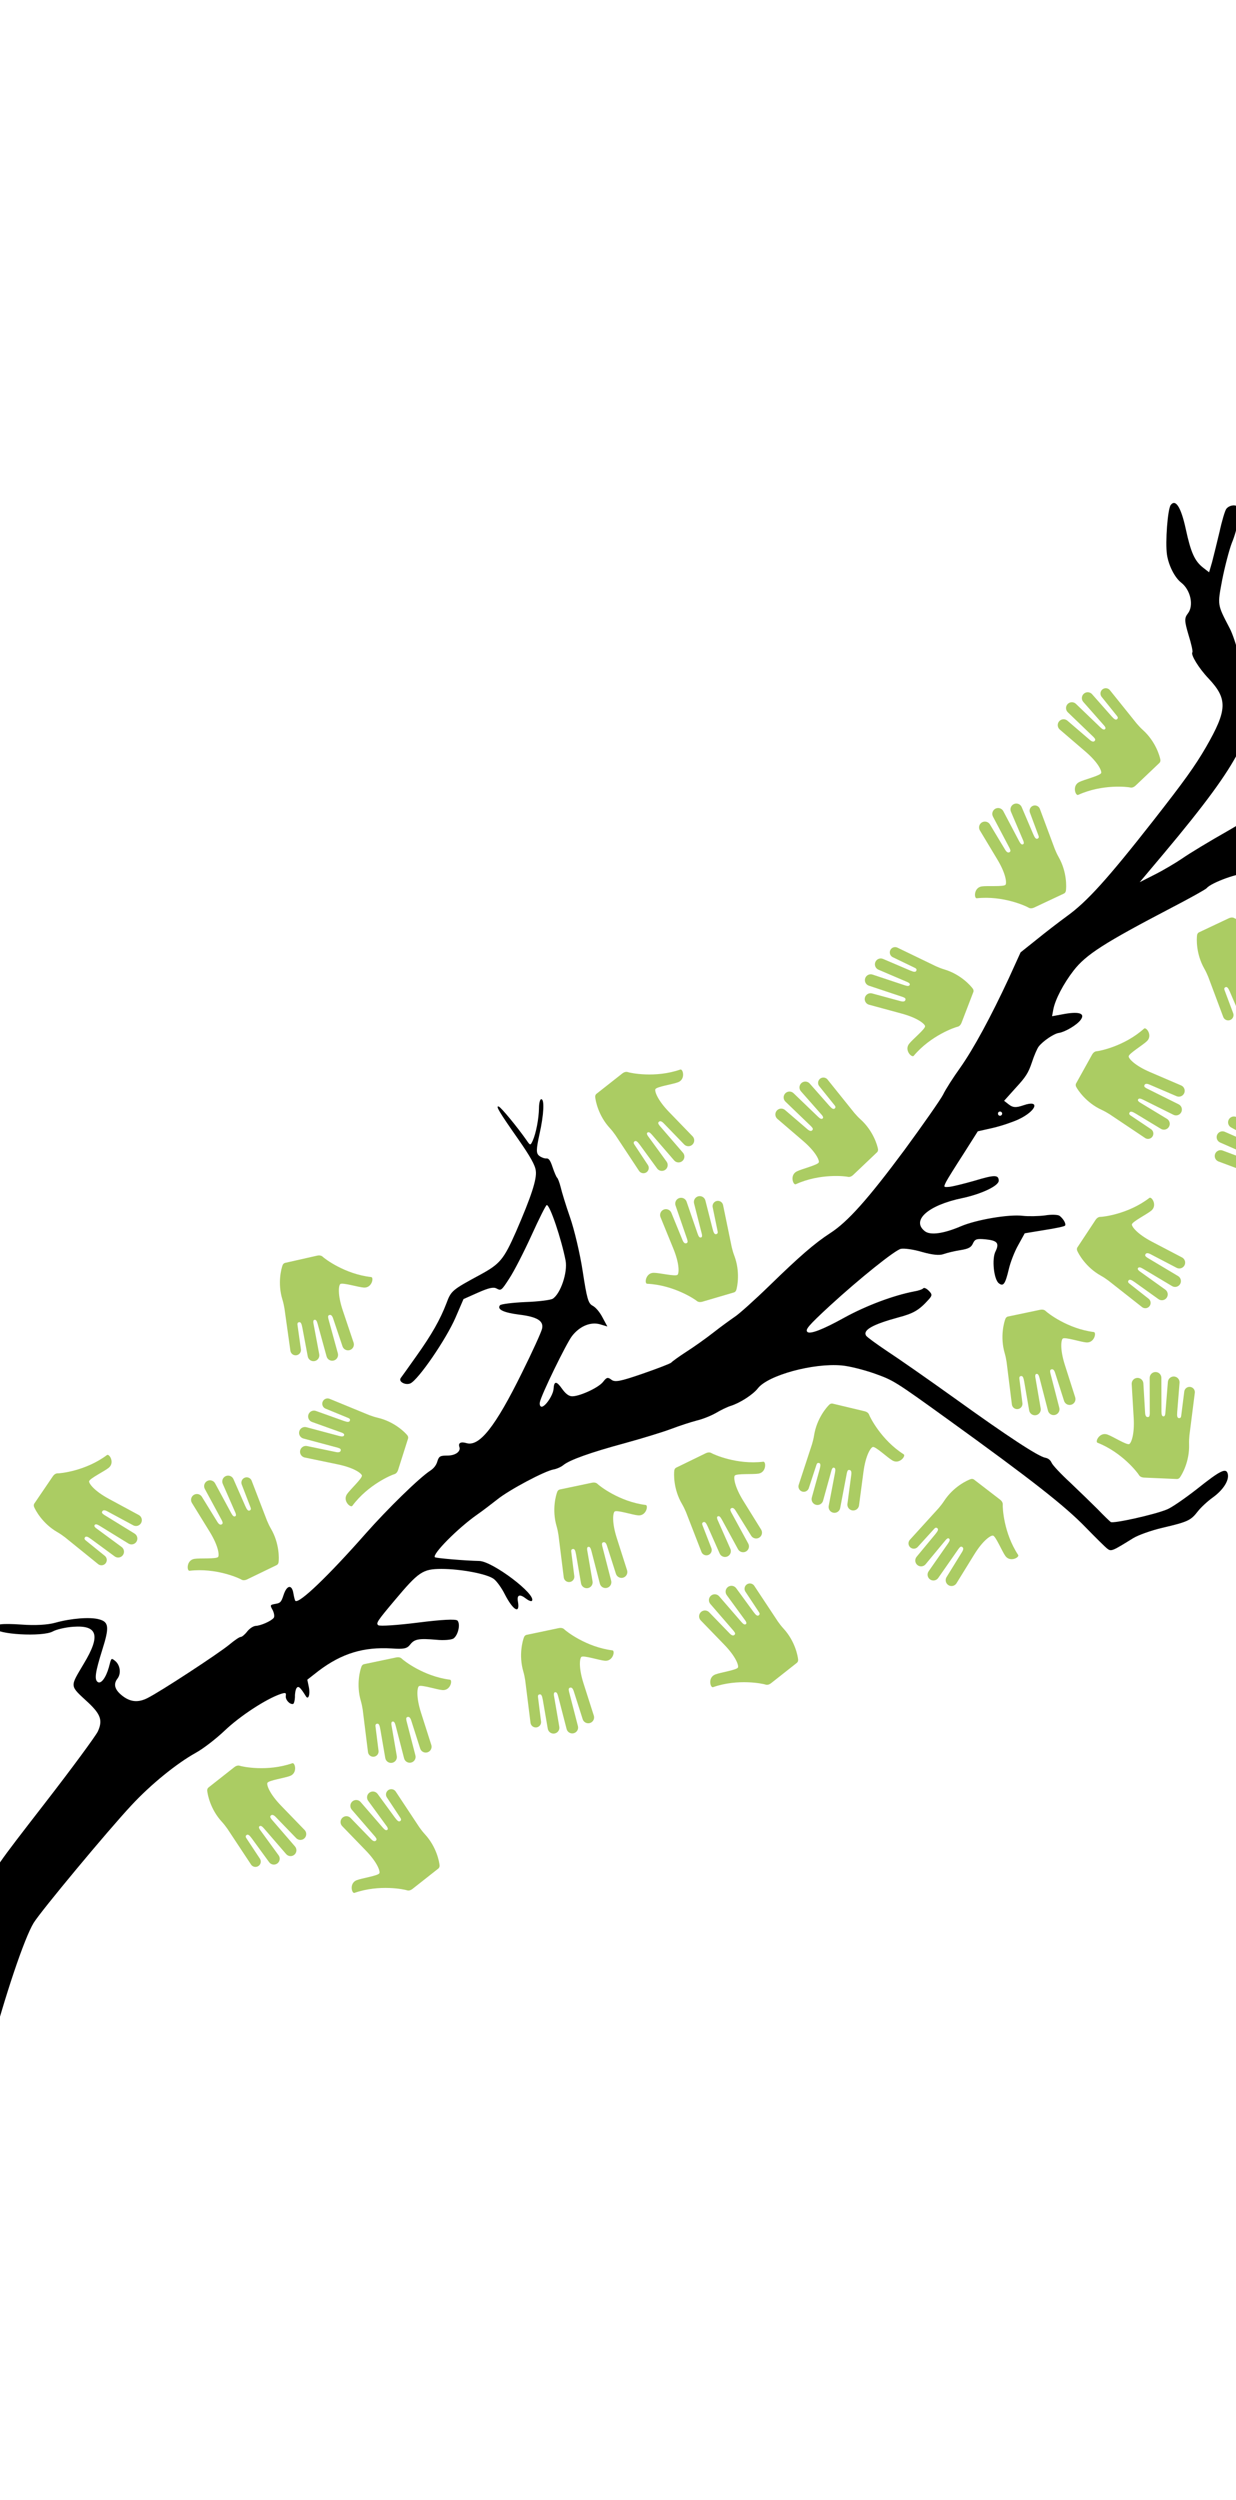<svg width="428" height="865" viewBox="0 0 428 865" fill="none" xmlns="http://www.w3.org/2000/svg">
<g clip-path="url(#clip0_19_3)">
<path d="M507.563 229.701C506.592 230.239 505.424 231.27 504.888 231.961C504.352 232.652 502.859 233.983 501.62 234.867C498.728 237.051 497.256 236.094 495.389 230.773C492.052 221.638 487.945 215.041 484.588 213.544C481.78 212.289 481.488 214.092 483.536 220.014C484.595 223.048 486.144 229.137 486.962 233.553L488.54 241.508L483.773 246.941C480.27 250.864 478.125 252.798 476.011 253.74C474.439 254.458 472.581 255.784 471.911 256.648C470.08 259.009 438.344 279.955 425.22 287.485C418.821 291.099 411.682 295.43 409.44 297.012C407.097 298.607 402.844 301.118 399.963 302.573L394.643 305.272L402.861 295.506C417.307 278.305 424.79 268.061 428.958 259.95C435.178 247.529 440.43 241.826 450.815 236.046L456.537 232.829L455.72 229.245C455.315 227.271 454.801 225.673 454.641 225.642C454.481 225.61 452.239 226.361 449.716 227.355C445.755 228.895 444.414 229.792 440.617 233.856C434.982 239.815 433.532 240.258 431.858 236.47C431.21 235.046 430.009 230.886 429.077 227.212C428.247 223.526 426.758 219.143 425.809 217.393C421.483 209.058 421.548 209.57 423.222 200.632C424.142 195.997 425.649 190.248 426.547 187.901C428.623 182.964 429.681 176.13 428.644 175.326C427.55 174.477 425.576 174.883 424.638 176.092C424.191 176.668 423.129 180.179 422.31 183.97C421.389 187.775 420.264 192.436 419.736 194.424L418.687 198.037L416.671 196.474C413.677 194.152 412.368 191.201 410.618 183.111C408.99 175.578 407.1 172.545 405.403 174.733C404.332 176.115 403.46 187.705 404.105 191.986C404.686 195.756 406.82 199.901 409.009 201.598C412.291 204.144 413.443 209.556 411.344 212.263C410.094 213.875 410.108 214.808 411.56 219.715C412.516 222.762 413.115 225.439 412.891 225.727C412.266 226.534 415.092 231.215 418.503 234.783C425.167 241.887 425.019 245.645 417.611 258.529C413.773 265.143 410.06 270.287 399.329 284.007C383.584 304.073 376.43 311.99 369.528 316.966C366.77 318.977 361.988 322.647 358.974 325.105L353.407 329.549L349.342 338.478C343.092 351.89 337.157 362.873 332.443 369.546C330.102 372.803 327.455 376.929 326.551 378.81C325.633 380.588 319.56 389.251 313.181 397.953C300.576 414.921 293.525 422.825 287.471 426.707C282.094 430.192 276.713 434.872 266.539 444.781C261.312 449.857 255.854 454.754 254.411 455.664C253.025 456.619 249.692 459.014 247.094 461.056C244.495 463.099 240.204 466.135 237.657 467.756C235.064 469.434 232.733 471.131 232.465 471.477C232.198 471.822 227.739 473.529 222.564 475.326C214.751 478.028 212.923 478.363 211.714 477.425C210.447 476.443 210.051 476.597 208.845 478.152C207.148 480.34 200.013 483.476 197.789 483.134C196.727 482.956 195.735 482.095 194.666 480.62C192.7 477.804 191.869 477.805 191.694 480.529C191.601 482.67 188.807 486.867 187.497 486.773C187.017 486.678 186.78 486.032 186.939 485.233C187.357 482.791 196.1 464.856 198.065 462.322C200.7 458.925 204.399 457.366 207.621 458.205L210.32 459.007L208.621 455.845C207.66 453.993 206.258 452.352 205.202 451.811C203.699 451.014 203.243 449.461 201.766 439.831C200.843 433.767 198.849 425.397 197.386 421.219C195.923 417.041 194.497 412.339 194.143 410.773C193.732 409.163 193.187 407.726 192.899 407.503C192.668 407.324 191.937 405.65 191.353 403.906C190.589 401.562 190.019 400.751 189.201 400.854C188.588 400.932 187.443 400.505 186.752 399.969C185.6 399.076 185.649 397.823 186.83 392.376C188.323 385.695 188.615 380.204 187.388 380.359C186.979 380.411 186.636 381.805 186.638 383.466C186.58 387.11 185.609 392.167 184.475 394.7C183.66 396.465 183.602 396.42 182.263 394.46C179.157 390.022 173.51 383.153 172.698 382.892C171.508 382.523 172.828 384.745 179.483 394.24C183.543 400.064 185.344 403.212 185.532 405.11C185.952 408.018 183.96 414.035 178.691 426.18C174.41 435.863 173.147 437.374 166.147 441.168C156.618 446.32 156.19 446.634 154.605 450.938C152.459 456.559 149.488 461.817 144.149 469.297C141.509 473.059 139.034 476.488 138.766 476.834C137.886 478.088 140.342 479.439 142.118 478.695C144.864 477.413 154.432 463.529 157.732 455.944L160.503 449.517L165.568 447.266C169.209 445.663 170.921 445.238 171.989 445.882C173.493 446.679 173.64 446.609 176.375 442.367C177.989 439.93 181.405 433.265 184.049 427.476C186.649 421.746 189.013 417.032 189.32 416.993C190.387 416.806 194.38 428.663 195.848 436.165C196.627 440.273 194.088 447.711 191.393 449.402C190.672 449.857 186.377 450.4 181.929 450.547C177.436 450.751 173.448 451.256 173.136 451.659C172.019 453.099 174.392 454.201 179.672 454.884C186.001 455.641 188.311 457.063 187.714 459.736C187.492 460.855 184.363 467.743 180.718 475.06C171.541 493.673 165.99 500.712 161.508 499.357C159.564 498.772 158.593 499.31 159.081 500.703C159.639 502.242 157.692 503.683 154.937 503.668C152.444 503.672 152.004 503.883 151.45 505.667C151.094 506.959 150.245 508.053 149.096 508.822C145.252 511.282 134.159 522.138 126.616 530.675C113.669 545.35 103.616 554.984 102.291 553.957C102.119 553.823 101.817 552.666 101.604 551.394C101.088 548.136 99.305 548.413 98.153 552.039C97.402 554.315 97.09 554.718 95.409 554.983C93.479 555.331 93.435 555.388 94.441 557.183C94.934 558.211 95.134 559.381 94.777 559.841C93.928 560.935 90.288 562.539 88.581 562.599C87.706 562.657 86.409 563.497 85.561 564.591C84.757 565.627 83.767 566.428 83.403 566.422C82.981 566.371 81.212 567.582 79.38 569.112C75.569 572.243 55.518 585.375 51.022 587.606C47.847 589.202 45.169 588.969 42.405 586.826C39.756 584.771 39.146 582.823 40.664 580.865C42.048 579.079 41.616 576.07 39.773 574.64C38.506 573.658 38.551 573.6 37.68 576.983C36.675 580.538 34.946 582.886 33.795 581.993C32.643 581.1 33.004 578.613 35.37 571.042C37.935 562.978 37.715 561.24 34.275 560.325C31.154 559.473 24.572 559.994 19.154 561.51C16.547 562.255 12.112 562.504 7.497 562.153C0.478 561.69 -1.874 561.988 -1.75 563.374C-1.421 565.566 14.745 566.483 18.289 564.528C19.451 563.862 22.627 563.096 25.356 562.907C33.849 562.3 34.884 565.961 29.043 575.634C24.127 583.995 23.953 583.03 30.66 589.246C34.91 593.279 35.591 595.375 33.883 599.122C33.189 600.613 24.947 611.835 15.479 624.044C-1.535 645.986 -1.701 646.318 -4.07 652.228C-5.363 655.559 -9.301 663.849 -12.896 670.744C-19.123 682.699 -20.08 684.17 -35.09 704.716C-51.917 727.724 -55.859 733.521 -55.468 734.562C-55.23 735.207 -25.432 753.15 -23.533 753.793C-22.446 754.175 -20.87 752.261 -20.528 750.037C-20.325 749.18 -18.949 746.097 -17.4 743.148C-10.783 730.573 -5.617 718.441 -3.583 710.704C1.712 690.556 8.477 670.534 11.666 665.352C14.299 661.124 37.34 633.434 45.483 624.717C52.247 617.421 61.153 610.217 67.802 606.52C70.375 605.104 74.73 601.748 77.838 598.81C83.123 593.778 92.095 587.917 97.122 586.19C98.867 585.606 99.141 585.727 98.964 586.789C98.768 588.112 100.228 589.797 101.455 589.642C101.806 589.546 102.086 588.472 102.135 587.219C102.082 585.979 102.368 584.54 102.725 584.08C103.35 583.273 103.996 583.867 105.886 586.9C106.751 588.401 107.484 586.386 106.943 583.754L106.415 581.224L110.386 578.124C118.354 572.13 125.855 569.831 135.641 570.412C139.834 570.712 140.946 570.468 142.018 569.086C143.536 567.128 145.012 566.889 151.156 567.411C153.63 567.669 156.301 567.435 157.022 566.98C158.644 565.84 159.508 561.991 158.42 560.779C157.876 560.172 152.974 560.428 144.794 561.463C137.739 562.355 131.507 562.78 130.989 562.378C130.125 561.708 130.648 560.914 136.519 553.939C145.005 543.828 146.346 542.931 152.833 542.89C159.64 542.912 168.738 544.618 171.042 546.405C172.021 547.164 173.718 549.494 174.763 551.596C177.66 557.255 180.129 558.708 179.356 554.235C178.898 551.852 179.94 551.46 182.128 553.157C183.049 553.872 183.977 554.222 184.2 553.934C185.852 551.803 170.572 540.231 165.938 540.142C160.94 540.047 151.013 539.173 150.609 538.86C149.458 537.967 158.527 528.769 165.353 524.01C167.121 522.8 170.148 520.443 172.229 518.83C176.379 515.5 188.596 509.02 191.696 508.473C192.763 508.286 194.289 507.625 195.087 506.953C197.303 505.167 204.458 502.6 216.361 499.38C222.334 497.742 229.586 495.526 232.46 494.435C235.335 493.345 239.277 492.067 241.238 491.559C243.257 491.096 246.221 489.89 247.869 488.955C249.561 487.962 251.81 486.846 253.011 486.487C256.307 485.446 260.771 482.545 262.423 480.414C265.951 475.864 281.617 471.598 291.442 472.485C293.961 472.686 299.057 473.963 302.753 475.261C309.391 477.642 309.666 477.763 328.355 491.242C357.16 512.011 368.806 521.135 375.918 528.494C379.259 531.915 382.645 535.278 383.394 535.859C384.776 536.931 385.07 536.79 392.344 532.286C394.125 531.178 398.699 529.56 402.533 528.66C411.312 526.615 412.34 526.121 414.752 523.011C415.824 521.629 418.147 519.466 420.005 518.14C423.574 515.559 425.653 512.283 425.164 510.06C424.618 507.792 422.753 508.651 414.306 515.38C410.144 518.608 405.559 521.785 404.019 522.343C399.676 524.139 385.427 527.291 384.621 526.666C384.218 526.353 382.15 524.381 380.115 522.25C378.034 520.175 373.772 516.04 370.584 513.015C367.41 510.092 364.529 507.028 364.164 506.191C363.728 505.208 362.979 504.627 362.02 504.437C359.635 504.063 348.817 496.965 330.703 483.933C321.394 477.267 310.799 469.881 307.12 467.489C303.486 465.04 300.229 462.699 299.903 462.169C298.724 460.241 302.166 458.299 311.053 455.876C316.382 454.475 318.266 453.354 321.591 449.661C322.867 448.253 322.815 447.844 321.625 446.645C320.792 445.815 319.967 445.452 319.7 445.797C319.432 446.143 318.039 446.631 316.563 446.869C309.413 448.241 300.086 451.706 292.218 456.025C285.084 459.992 280.625 461.698 279.646 460.939C278.667 460.18 279.841 458.785 287.328 451.865C297.522 442.525 309.78 432.664 311.946 432.13C313.058 431.886 316.388 432.348 319.304 433.225C322.859 434.23 325.333 434.489 326.771 433.943C327.914 433.539 330.534 432.896 332.521 432.593C335.371 432.129 336.297 431.648 336.903 430.273C337.597 428.782 338.14 428.558 341.24 428.841C345.344 429.257 346.132 430.144 344.73 433.023C343.391 435.581 344.137 442.707 345.864 444.047C347.419 445.252 348.089 444.388 349.309 439.248C349.842 436.895 351.288 433.128 352.563 430.889L354.845 426.757L361.612 425.642C365.382 425.061 368.571 424.398 368.794 424.11C369.241 423.534 368.292 421.784 366.91 420.712C366.392 420.31 364.091 420.186 361.854 420.573C359.605 420.857 356.134 420.932 354.184 420.712C349.486 420.111 338.041 422.026 332.624 424.373C326.709 426.887 322.166 427.514 320.265 426.04C315.428 422.289 321.46 417.007 333.205 414.587C339.831 413.177 345.911 410.331 345.839 408.522C345.784 406.451 344.385 406.472 337.28 408.617C333.619 409.652 329.741 410.61 328.661 410.694C326.705 410.838 326.705 410.838 327.61 408.957C328.107 407.96 330.83 403.616 333.611 399.317L338.591 391.467L343.844 390.283C346.77 389.601 350.654 388.279 352.666 387.349C358.894 384.432 360.358 380.403 354.436 382.451C351.798 383.356 350.749 383.281 349.367 382.209L347.697 380.914L351.749 376.402C355.176 372.696 356.088 371.282 357.297 367.701C358.08 365.265 359.169 362.79 359.661 362.156C361.179 360.198 365.01 357.636 366.646 357.429C368.736 357.113 372.753 354.787 374.137 353.002C375.879 350.756 373.909 349.966 368.823 350.817L364.305 351.648L364.736 349.308C365.39 345.85 368.277 340.342 371.76 335.85C376.048 330.322 382.293 326.312 405.534 314.179C412.017 310.814 417.548 307.725 417.86 307.322C419.334 305.422 429.817 301.655 431.027 302.592C432.409 303.664 435.443 302.605 439.587 299.64C442.02 297.93 445.289 295.854 446.905 295.078C450.284 293.457 465.874 289.407 473.957 288.021C476.896 287.442 480.308 286.491 481.515 285.767C484.9 283.781 492.997 283.328 495.128 284.98C496.741 286.231 496.722 286.493 495.293 288.336C493.774 290.294 493.787 290.396 496.033 292.138C497.358 293.165 498.831 294.952 499.337 296.083C500.311 298.037 500.759 298.292 506.636 299.991C510.088 301.008 516.355 302.917 520.575 304.253C524.694 305.602 528.325 306.389 528.548 306.101C529.218 305.237 526.353 303.938 518.289 301.373C514.344 300.158 509.375 298.242 507.104 297.126C503.344 295.317 502.985 294.946 502.663 293.221C502.463 292.052 502.991 290.063 504.011 288.272C504.955 286.698 506.58 283.532 507.606 281.377C509.689 276.906 511.994 275.004 513.607 276.255C515.494 277.626 521.555 278.73 521.426 277.707C521.257 276.378 515.304 274.066 511.634 273.803C507.703 273.521 506.487 272.117 506.423 267.918C506.32 262.581 505.392 262.231 502.381 266.351C499.236 270.645 497.314 271.459 492.781 270.526C489.686 269.879 488.926 270.027 487.445 271.46C486.539 272.51 485.211 273.509 484.464 273.759C483.333 274.266 483.32 274.164 484.066 273.082C484.602 272.391 484.793 271.432 484.466 270.902C483.486 269.312 500.195 248.241 506.145 243.541C508.654 241.613 511.348 239.091 512.241 237.939C513.67 236.096 513.663 235.63 512.093 232.66C509.856 228.528 509.639 228.451 507.563 229.701ZM478.631 275.692C476.555 276.941 467.976 280.156 464.845 280.863L461.612 281.584L463.342 280.066C464.319 279.164 466.803 277.863 468.988 277.067C471.07 276.284 473.216 275.182 473.663 274.606C474.11 274.03 474.755 273.793 475.043 274.016C475.388 274.284 476.442 273.995 477.356 273.412C478.754 272.56 479.176 272.61 479.421 273.722C479.556 274.38 479.205 275.307 478.631 275.692ZM346.86 385.798C346.637 386.086 346.183 386.196 345.838 385.928C345.55 385.704 345.485 385.193 345.709 384.905C345.977 384.56 346.443 384.553 346.731 384.776C347.077 385.044 347.128 385.453 346.86 385.798Z" fill="black"/>
<path d="M96.463 540.608C96.411 540.959 96.213 541.373 95.808 541.57C95.516 541.712 85.835 546.398 85.535 546.533C84.68 546.925 84.026 546.855 83.556 546.564C82.839 546.121 74.802 542.449 65.639 543.535C64.66 543.653 64.508 539.889 67.284 539.416C69.186 539.092 74.983 539.526 75.539 538.739C75.969 538.131 75.68 535.019 72.604 530.027L66.418 519.992C66.16 519.535 66.089 518.996 66.22 518.489C66.351 517.981 66.673 517.544 67.12 517.269C67.566 516.994 68.102 516.903 68.614 517.014C69.126 517.126 69.575 517.432 69.867 517.867L75.266 526.624C75.792 527.479 76.306 527.749 76.769 527.473C77.181 527.23 77.223 526.92 76.803 526.073L70.927 515.216C70.801 514.982 70.721 514.726 70.694 514.461C70.666 514.197 70.691 513.93 70.766 513.675C70.842 513.42 70.967 513.183 71.135 512.976C71.302 512.77 71.509 512.599 71.743 512.472C71.976 512.345 72.233 512.265 72.497 512.237C72.762 512.209 73.029 512.233 73.284 512.309C73.54 512.385 73.777 512.51 73.984 512.678C74.19 512.846 74.362 513.053 74.488 513.287L80.076 523.611C80.569 524.518 81.003 524.963 81.514 524.636C81.821 524.44 81.712 523.938 81.548 523.511L77.154 513.497C77.038 513.252 76.973 512.987 76.962 512.716C76.951 512.445 76.994 512.175 77.089 511.922C77.184 511.668 77.329 511.436 77.515 511.239C77.701 511.042 77.924 510.885 78.172 510.776C78.421 510.667 78.688 510.609 78.959 510.606C79.23 510.602 79.498 510.652 79.749 510.754C80 510.856 80.228 511.007 80.42 511.199C80.611 511.39 80.762 511.618 80.864 511.869L84.916 521.098C85.509 522.454 85.919 522.91 86.456 522.675C87.004 522.438 86.897 521.972 86.752 521.597L83.675 513.607C83.528 513.159 83.559 512.671 83.762 512.245C83.965 511.818 84.323 511.486 84.764 511.316C85.204 511.147 85.693 511.152 86.129 511.333C86.566 511.513 86.916 511.853 87.108 512.284L90.456 520.982L90.458 520.983L90.458 520.985L92.465 526.201C92.876 527.179 93.311 528.093 93.823 528.973C96.838 534.143 96.628 539.441 96.463 540.608Z" fill="#ABCC63"/>
<g clip-path="url(#clip1_19_3)">
<path d="M71.753 619.614C71.728 619.26 71.832 618.814 72.185 618.534C72.44 618.333 80.888 611.675 81.151 611.478C81.903 610.912 82.555 610.839 83.078 611.023C83.873 611.301 92.511 613.159 101.227 610.129C102.158 609.803 103.115 613.446 100.506 614.504C98.718 615.23 92.963 616.052 92.589 616.941C92.3 617.627 93.251 620.605 97.329 624.818L105.528 633.289C105.878 633.679 106.063 634.19 106.044 634.714C106.026 635.238 105.805 635.734 105.428 636.099C105.051 636.463 104.548 636.667 104.023 636.669C103.499 636.67 102.995 636.468 102.616 636.105L95.46 628.714C94.763 627.992 94.203 627.839 93.811 628.207C93.46 628.534 93.486 628.846 94.078 629.583L102.15 638.923C102.325 639.123 102.457 639.357 102.541 639.609C102.625 639.861 102.658 640.127 102.639 640.393C102.62 640.658 102.549 640.916 102.43 641.154C102.31 641.392 102.146 641.603 101.944 641.777C101.744 641.952 101.51 642.085 101.258 642.169C101.005 642.253 100.739 642.287 100.474 642.268C100.208 642.249 99.949 642.178 99.711 642.058C99.474 641.939 99.262 641.773 99.088 641.572L91.411 632.691C90.734 631.911 90.215 631.569 89.786 631.998C89.529 632.256 89.743 632.723 89.995 633.105L96.439 641.94C96.605 642.154 96.725 642.399 96.795 642.661C96.864 642.923 96.88 643.196 96.842 643.464C96.803 643.732 96.712 643.99 96.572 644.222C96.433 644.454 96.248 644.656 96.029 644.816C95.811 644.975 95.562 645.09 95.298 645.151C95.035 645.213 94.761 645.222 94.494 645.176C94.227 645.131 93.972 645.032 93.744 644.886C93.516 644.74 93.319 644.55 93.165 644.327L87.224 636.186C86.353 634.988 85.855 634.632 85.382 634.977C84.898 635.326 85.102 635.758 85.324 636.093L90.047 643.234C90.287 643.641 90.361 644.124 90.255 644.584C90.149 645.044 89.87 645.445 89.476 645.706C89.083 645.966 88.604 646.065 88.139 645.983C87.674 645.901 87.259 645.644 86.978 645.264L81.839 637.49L81.837 637.489L81.836 637.487L78.755 632.825C78.144 631.958 77.522 631.159 76.833 630.409C72.776 626.009 71.843 620.789 71.753 619.614Z" fill="#ABCC63"/>
</g>
<g clip-path="url(#clip2_19_3)">
<path d="M206.104 379.577C206.08 379.223 206.183 378.777 206.537 378.498C206.792 378.296 215.239 371.638 215.502 371.441C216.254 370.875 216.907 370.802 217.429 370.986C218.224 371.264 226.862 373.122 235.578 370.092C236.509 369.766 237.466 373.409 234.857 374.468C233.069 375.193 227.314 376.015 226.94 376.904C226.652 377.59 227.603 380.568 231.68 384.782L239.879 393.252C240.229 393.642 240.414 394.153 240.396 394.677C240.377 395.201 240.156 395.697 239.779 396.062C239.402 396.426 238.899 396.631 238.375 396.632C237.85 396.633 237.346 396.431 236.968 396.068L229.812 388.677C229.115 387.955 228.554 387.802 228.162 388.17C227.811 388.497 227.837 388.809 228.429 389.546L236.502 398.886C236.676 399.087 236.809 399.32 236.892 399.572C236.976 399.824 237.01 400.091 236.99 400.356C236.971 400.621 236.9 400.88 236.781 401.117C236.662 401.355 236.497 401.567 236.296 401.74C236.095 401.915 235.862 402.048 235.609 402.132C235.357 402.217 235.09 402.25 234.825 402.231C234.559 402.212 234.3 402.141 234.063 402.021C233.825 401.902 233.613 401.737 233.439 401.535L225.762 392.654C225.086 391.874 224.566 391.532 224.138 391.961C223.88 392.219 224.095 392.686 224.346 393.068L230.79 401.903C230.956 402.117 231.077 402.362 231.146 402.624C231.215 402.886 231.231 403.159 231.193 403.427C231.155 403.695 231.063 403.953 230.924 404.185C230.784 404.418 230.6 404.619 230.381 404.779C230.162 404.939 229.913 405.053 229.65 405.115C229.386 405.176 229.113 405.185 228.846 405.139C228.579 405.094 228.323 404.995 228.095 404.849C227.867 404.703 227.67 404.513 227.517 404.29L221.576 396.149C220.705 394.951 220.206 394.595 219.733 394.94C219.249 395.289 219.454 395.721 219.675 396.056L224.398 403.197C224.638 403.604 224.712 404.087 224.606 404.547C224.5 405.007 224.221 405.408 223.828 405.669C223.434 405.929 222.955 406.029 222.491 405.946C222.026 405.864 221.61 405.607 221.33 405.227L216.191 397.453L216.188 397.452L216.187 397.45L213.106 392.788C212.495 391.921 211.874 391.122 211.184 390.372C207.128 385.972 206.194 380.753 206.104 379.577Z" fill="#ABCC63"/>
</g>
<path d="M11.797 521.43C11.666 521.099 11.631 520.643 11.883 520.27C12.065 520 18.11 511.104 18.302 510.837C18.847 510.07 19.448 509.804 20.001 509.822C20.843 509.847 29.64 509.012 37.035 503.493C37.824 502.902 39.836 506.086 37.668 507.882C36.182 509.114 30.944 511.634 30.855 512.594C30.787 513.335 32.592 515.887 37.751 518.674L48.123 524.276C48.575 524.542 48.906 524.974 49.046 525.479C49.186 525.984 49.126 526.524 48.876 526.985C48.627 527.446 48.209 527.793 47.709 527.952C47.21 528.111 46.668 528.071 46.197 527.839L37.145 522.952C36.263 522.474 35.682 522.497 35.419 522.967C35.183 523.384 35.302 523.673 36.089 524.197L46.603 530.666C46.83 530.805 47.027 530.988 47.183 531.203C47.339 531.418 47.451 531.662 47.513 531.92C47.575 532.179 47.585 532.447 47.543 532.709C47.501 532.972 47.408 533.224 47.268 533.45C47.13 533.677 46.947 533.874 46.732 534.031C46.517 534.187 46.273 534.3 46.014 534.362C45.755 534.424 45.487 534.434 45.224 534.392C44.961 534.349 44.71 534.256 44.483 534.116L34.484 527.965C33.604 527.426 33.005 527.257 32.726 527.795C32.558 528.118 32.904 528.499 33.259 528.787L42.069 535.266C42.291 535.42 42.48 535.618 42.625 535.847C42.77 536.075 42.868 536.331 42.912 536.598C42.957 536.865 42.947 537.139 42.885 537.402C42.822 537.665 42.706 537.914 42.546 538.132C42.386 538.35 42.183 538.534 41.95 538.672C41.718 538.811 41.459 538.901 41.191 538.939C40.923 538.976 40.65 538.959 40.388 538.888C40.127 538.818 39.882 538.696 39.668 538.53L31.547 532.561C30.356 531.682 29.773 531.492 29.426 531.964C29.07 532.443 29.395 532.793 29.707 533.045L36.365 538.429C36.716 538.744 36.933 539.182 36.971 539.653C37.008 540.123 36.864 540.59 36.567 540.957C36.27 541.324 35.844 541.564 35.376 541.625C34.908 541.687 34.434 541.567 34.052 541.29L26.807 535.429L26.804 535.429L26.803 535.427L22.459 531.912C21.614 531.27 20.781 530.696 19.897 530.189C14.702 527.218 12.237 522.523 11.797 521.43Z" fill="#ABCC63"/>
<g clip-path="url(#clip3_19_3)">
<path d="M97.859 437.783C97.989 437.453 98.274 437.095 98.713 436.995C99.031 436.922 109.52 434.547 109.843 434.483C110.765 434.294 111.385 434.51 111.778 434.9C112.376 435.493 119.374 440.888 128.546 441.902C129.527 442.008 128.823 445.708 126.013 445.542C124.086 445.427 118.538 443.694 117.818 444.335C117.262 444.83 116.839 447.927 118.707 453.485L122.464 464.659C122.612 465.162 122.559 465.703 122.317 466.168C122.075 466.633 121.662 466.986 121.165 467.153C120.668 467.32 120.126 467.288 119.652 467.063C119.178 466.838 118.81 466.439 118.624 465.949L115.344 456.198C115.026 455.247 114.586 454.867 114.073 455.031C113.616 455.175 113.505 455.467 113.723 456.387L116.991 468.292C117.062 468.548 117.082 468.816 117.049 469.08C117.016 469.343 116.931 469.598 116.8 469.829C116.669 470.06 116.493 470.263 116.283 470.426C116.074 470.59 115.834 470.71 115.577 470.78C115.321 470.851 115.053 470.871 114.789 470.839C114.525 470.806 114.27 470.722 114.038 470.59C113.807 470.459 113.604 470.283 113.441 470.073C113.277 469.863 113.157 469.622 113.087 469.366L109.978 458.046C109.703 457.05 109.381 456.518 108.809 456.722C108.466 456.843 108.459 457.357 108.521 457.81L110.538 468.558C110.595 468.823 110.598 469.096 110.548 469.362C110.498 469.629 110.395 469.882 110.245 470.108C110.095 470.333 109.902 470.526 109.676 470.676C109.45 470.826 109.197 470.928 108.93 470.978C108.664 471.028 108.391 471.024 108.126 470.967C107.861 470.909 107.611 470.799 107.39 470.643C107.168 470.487 106.98 470.288 106.837 470.058C106.694 469.829 106.598 469.572 106.555 469.305L104.695 459.399C104.424 457.944 104.127 457.407 103.552 457.515C102.965 457.622 102.964 458.1 103.02 458.498L104.211 466.976C104.252 467.447 104.111 467.915 103.818 468.284C103.524 468.654 103.099 468.896 102.632 468.962C102.165 469.028 101.69 468.912 101.306 468.637C100.921 468.363 100.657 467.952 100.567 467.489L99.273 458.26L99.271 458.258L99.271 458.256L98.496 452.722C98.317 451.676 98.1 450.688 97.8 449.714C96.031 443.997 97.434 438.883 97.859 437.783Z" fill="#ABCC63"/>
</g>
<g clip-path="url(#clip4_19_3)">
<path d="M152.219 645.494C152.243 645.848 152.14 646.294 151.787 646.573C151.532 646.775 143.088 653.437 142.825 653.634C142.074 654.201 141.421 654.274 140.898 654.091C140.103 653.813 131.464 651.959 122.75 654.994C121.819 655.32 120.86 651.678 123.468 650.618C125.256 649.892 131.01 649.066 131.384 648.178C131.672 647.491 130.72 644.514 126.64 640.303L118.437 631.836C118.087 631.446 117.901 630.936 117.919 630.412C117.938 629.888 118.158 629.391 118.535 629.027C118.912 628.662 119.415 628.457 119.939 628.456C120.463 628.454 120.968 628.656 121.347 629.019L128.506 636.406C129.204 637.128 129.764 637.281 130.156 636.912C130.507 636.585 130.481 636.273 129.888 635.537L121.811 626.201C121.637 626 121.504 625.767 121.42 625.515C121.336 625.263 121.303 624.996 121.322 624.731C121.341 624.466 121.412 624.207 121.531 623.97C121.65 623.732 121.815 623.52 122.016 623.346C122.216 623.171 122.449 623.038 122.702 622.954C122.954 622.869 123.221 622.836 123.486 622.855C123.752 622.874 124.011 622.945 124.248 623.064C124.486 623.183 124.698 623.349 124.872 623.55L132.554 632.427C133.231 633.207 133.75 633.548 134.179 633.119C134.436 632.861 134.221 632.394 133.97 632.013L127.521 623.181C127.355 622.967 127.234 622.721 127.165 622.46C127.096 622.198 127.079 621.925 127.117 621.657C127.156 621.388 127.247 621.131 127.386 620.898C127.526 620.666 127.71 620.464 127.929 620.304C128.148 620.145 128.396 620.03 128.66 619.968C128.924 619.906 129.197 619.898 129.464 619.943C129.731 619.989 129.986 620.087 130.214 620.233C130.443 620.379 130.639 620.569 130.793 620.792L136.738 628.93C137.61 630.127 138.109 630.483 138.582 630.138C139.066 629.789 138.861 629.357 138.639 629.022L133.912 621.883C133.672 621.477 133.598 620.994 133.704 620.534C133.81 620.074 134.088 619.672 134.482 619.411C134.875 619.151 135.354 619.051 135.819 619.133C136.283 619.215 136.699 619.472 136.98 619.851L142.123 627.623L142.125 627.624L142.126 627.626L145.209 632.286C145.821 633.153 146.443 633.952 147.133 634.701C151.192 639.099 152.128 644.318 152.219 645.494Z" fill="#ABCC63"/>
</g>
<g clip-path="url(#clip5_19_3)">
<path d="M276.38 574.308C276.405 574.662 276.301 575.108 275.948 575.388C275.693 575.59 267.25 582.252 266.986 582.449C266.235 583.016 265.582 583.089 265.06 582.905C264.265 582.628 255.625 580.774 246.911 583.809C245.98 584.135 245.021 580.493 247.63 579.433C249.418 578.706 255.172 577.881 255.545 576.992C255.834 576.306 254.881 573.329 250.802 569.117L242.598 560.651C242.248 560.261 242.063 559.75 242.081 559.226C242.099 558.702 242.32 558.206 242.697 557.841C243.073 557.476 243.577 557.272 244.101 557.27C244.625 557.269 245.13 557.471 245.508 557.833L252.668 565.221C253.365 565.942 253.926 566.095 254.318 565.726C254.669 565.4 254.643 565.088 254.05 564.351L245.973 555.015C245.798 554.815 245.666 554.581 245.582 554.329C245.498 554.077 245.464 553.811 245.483 553.546C245.502 553.28 245.573 553.022 245.692 552.784C245.811 552.546 245.976 552.335 246.177 552.161C246.378 551.986 246.611 551.853 246.863 551.768C247.116 551.684 247.382 551.65 247.648 551.669C247.913 551.688 248.172 551.759 248.41 551.879C248.648 551.998 248.86 552.163 249.034 552.364L256.715 561.241C257.392 562.021 257.912 562.363 258.34 561.933C258.598 561.676 258.383 561.208 258.132 560.827L251.683 551.995C251.517 551.781 251.396 551.536 251.326 551.274C251.257 551.012 251.241 550.739 251.279 550.471C251.317 550.203 251.409 549.945 251.548 549.713C251.687 549.481 251.872 549.279 252.091 549.119C252.309 548.959 252.558 548.845 252.821 548.783C253.085 548.721 253.359 548.712 253.626 548.758C253.893 548.803 254.148 548.902 254.376 549.047C254.604 549.193 254.801 549.383 254.955 549.606L260.9 557.745C261.772 558.941 262.27 559.298 262.743 558.953C263.227 558.603 263.022 558.171 262.801 557.837L258.074 550.698C257.834 550.291 257.759 549.808 257.865 549.348C257.971 548.888 258.25 548.486 258.643 548.226C259.037 547.965 259.515 547.865 259.98 547.947C260.445 548.029 260.861 548.286 261.141 548.666L266.285 556.437L266.287 556.438L266.288 556.44L269.371 561.101C269.983 561.968 270.605 562.766 271.295 563.516C275.353 567.914 276.29 573.133 276.38 574.308Z" fill="#ABCC63"/>
</g>
<g clip-path="url(#clip6_19_3)">
<path d="M125.187 576.632C125.322 576.303 125.613 575.95 126.054 575.856C126.372 575.789 136.896 573.574 137.22 573.515C138.145 573.341 138.762 573.566 139.149 573.962C139.738 574.564 146.653 580.065 155.808 581.219C156.786 581.341 156.027 585.029 153.219 584.82C151.294 584.676 145.773 582.858 145.043 583.488C144.48 583.975 144.01 587.065 145.792 592.651L149.378 603.881C149.518 604.386 149.458 604.926 149.208 605.387C148.959 605.848 148.541 606.195 148.041 606.354C147.542 606.514 147 606.473 146.53 606.241C146.059 606.01 145.697 605.605 145.519 605.111L142.389 595.312C142.085 594.355 141.651 593.969 141.136 594.125C140.676 594.262 140.561 594.553 140.764 595.476L143.851 607.429C143.917 607.687 143.933 607.955 143.896 608.218C143.859 608.481 143.771 608.734 143.636 608.963C143.501 609.192 143.322 609.393 143.11 609.553C142.898 609.713 142.656 609.829 142.399 609.896C142.141 609.963 141.873 609.979 141.609 609.942C141.346 609.905 141.092 609.817 140.863 609.682C140.633 609.547 140.433 609.368 140.273 609.156C140.113 608.943 139.996 608.701 139.93 608.443L136.995 597.077C136.735 596.078 136.421 595.541 135.846 595.735C135.501 595.851 135.486 596.366 135.542 596.819L137.393 607.597C137.447 607.862 137.446 608.136 137.392 608.401C137.337 608.666 137.23 608.918 137.077 609.142C136.924 609.365 136.727 609.555 136.499 609.701C136.271 609.847 136.016 609.946 135.749 609.992C135.482 610.038 135.209 610.03 134.945 609.968C134.682 609.907 134.433 609.793 134.214 609.633C133.995 609.474 133.81 609.272 133.67 609.04C133.531 608.808 133.439 608.551 133.4 608.282L131.692 598.35C131.443 596.89 131.155 596.349 130.577 596.448C129.989 596.546 129.98 597.024 130.03 597.422L131.092 605.918C131.126 606.389 130.978 606.855 130.678 607.22C130.379 607.585 129.951 607.821 129.483 607.88C129.014 607.938 128.541 607.815 128.161 607.535C127.781 607.255 127.523 606.84 127.44 606.375L126.287 597.127L126.285 597.125L126.286 597.123L125.595 591.578C125.432 590.529 125.23 589.538 124.945 588.56C123.264 582.816 124.745 577.725 125.187 576.632Z" fill="#ABCC63"/>
</g>
<g clip-path="url(#clip7_19_3)">
<path d="M287.201 486.022C287.463 485.783 287.877 485.588 288.316 485.691C288.632 485.766 299.096 488.253 299.414 488.338C300.324 488.575 300.787 489.042 300.967 489.565C301.243 490.361 305.15 498.286 312.937 503.237C313.77 503.764 311.509 506.776 309.059 505.389C307.38 504.438 303.162 500.437 302.234 500.696C301.516 500.896 299.773 503.49 299.001 509.302L297.452 520.988C297.364 521.505 297.078 521.968 296.656 522.278C296.234 522.589 295.708 522.724 295.188 522.655C294.668 522.586 294.195 522.318 293.869 521.908C293.543 521.498 293.388 520.977 293.437 520.455L294.788 510.256C294.921 509.262 294.693 508.727 294.161 508.649C293.687 508.576 293.459 508.79 293.248 509.712L290.939 521.839C290.89 522.1 290.789 522.349 290.644 522.572C290.498 522.794 290.31 522.985 290.09 523.135C289.871 523.285 289.624 523.39 289.363 523.444C289.103 523.498 288.835 523.5 288.574 523.45C288.312 523.401 288.063 523.301 287.84 523.156C287.617 523.01 287.426 522.822 287.276 522.602C287.126 522.382 287.021 522.135 286.967 521.874C286.913 521.614 286.911 521.345 286.961 521.084L289.156 509.551C289.347 508.537 289.293 507.917 288.69 507.848C288.328 507.806 288.095 508.264 287.952 508.698L285.028 519.235C284.963 519.498 284.846 519.745 284.683 519.962C284.521 520.179 284.317 520.361 284.083 520.498C283.849 520.634 283.59 520.723 283.321 520.757C283.053 520.792 282.78 520.773 282.519 520.7C282.258 520.628 282.014 520.504 281.802 520.336C281.59 520.167 281.413 519.958 281.283 519.721C281.153 519.483 281.072 519.222 281.045 518.952C281.017 518.683 281.044 518.411 281.124 518.152L283.817 508.44C284.215 507.013 284.185 506.401 283.621 506.244C283.046 506.082 282.835 506.51 282.71 506.892L280.045 515.029C279.875 515.469 279.542 515.827 279.116 516.03C278.689 516.232 278.201 516.263 277.753 516.116C277.304 515.969 276.929 515.656 276.705 515.24C276.481 514.825 276.424 514.339 276.548 513.884L279.451 505.028L279.45 505.026L279.451 505.024L281.193 499.714C281.493 498.696 281.733 497.713 281.893 496.707C282.823 490.795 286.335 486.823 287.201 486.022Z" fill="#ABCC63"/>
</g>
<g clip-path="url(#clip8_19_3)">
<path d="M233.494 508.814C233.545 508.463 233.741 508.049 234.146 507.851C234.438 507.707 244.104 502.992 244.403 502.856C245.258 502.461 245.911 502.529 246.383 502.819C247.101 503.259 255.149 506.907 264.309 505.793C265.288 505.673 265.451 509.435 262.677 509.917C260.775 510.247 254.977 509.83 254.423 510.619C253.996 511.229 254.294 514.34 257.385 519.323L263.601 529.339C263.861 529.795 263.933 530.333 263.804 530.841C263.675 531.349 263.354 531.788 262.908 532.064C262.463 532.34 261.927 532.433 261.415 532.323C260.902 532.213 260.452 531.909 260.159 531.474L254.733 522.734C254.205 521.88 253.69 521.612 253.228 521.889C252.816 522.133 252.775 522.444 253.198 523.289L259.107 534.129C259.234 534.362 259.314 534.618 259.343 534.882C259.371 535.147 259.347 535.414 259.272 535.669C259.197 535.924 259.073 536.162 258.906 536.369C258.739 536.576 258.533 536.747 258.3 536.875C258.067 537.003 257.81 537.084 257.546 537.112C257.281 537.141 257.014 537.117 256.758 537.042C256.503 536.967 256.265 536.843 256.058 536.676C255.851 536.509 255.679 536.302 255.552 536.068L249.932 525.762C249.437 524.856 249.001 524.412 248.492 524.74C248.185 524.937 248.296 525.439 248.461 525.866L252.885 535.866C253.002 536.111 253.068 536.376 253.08 536.647C253.092 536.917 253.05 537.187 252.955 537.441C252.861 537.695 252.717 537.928 252.532 538.125C252.346 538.322 252.123 538.481 251.875 538.59C251.627 538.7 251.36 538.759 251.089 538.763C250.819 538.768 250.55 538.718 250.298 538.617C250.047 538.516 249.819 538.365 249.627 538.174C249.435 537.983 249.283 537.756 249.18 537.505L245.1 528.289C244.503 526.934 244.091 526.48 243.556 526.717C243.009 526.956 243.117 527.421 243.263 527.795L246.364 535.776C246.512 536.224 246.482 536.712 246.281 537.139C246.08 537.566 245.722 537.899 245.282 538.07C244.842 538.241 244.354 538.237 243.917 538.058C243.48 537.879 243.128 537.54 242.935 537.109L239.561 528.422L239.559 528.421L239.558 528.419L237.536 523.209C237.122 522.232 236.684 521.32 236.17 520.441C233.138 515.281 233.333 509.982 233.494 508.814Z" fill="#ABCC63"/>
</g>
<g clip-path="url(#clip9_19_3)">
<path d="M192.974 516.18C193.109 515.851 193.4 515.498 193.841 515.404C194.159 515.337 204.684 513.122 205.007 513.062C205.932 512.888 206.549 513.113 206.936 513.51C207.525 514.112 214.44 519.613 223.595 520.767C224.573 520.889 223.814 524.577 221.006 524.368C219.081 524.224 213.56 522.406 212.83 523.036C212.267 523.522 211.797 526.613 213.579 532.199L217.165 543.429C217.305 543.934 217.245 544.474 216.995 544.935C216.746 545.396 216.328 545.743 215.828 545.902C215.329 546.061 214.787 546.021 214.317 545.789C213.846 545.557 213.484 545.152 213.306 544.659L210.176 534.859C209.872 533.903 209.438 533.517 208.923 533.673C208.463 533.81 208.348 534.101 208.551 535.024L211.638 546.977C211.704 547.234 211.72 547.502 211.683 547.766C211.646 548.029 211.558 548.282 211.423 548.511C211.288 548.74 211.109 548.941 210.897 549.101C210.685 549.26 210.443 549.377 210.186 549.443C209.928 549.511 209.66 549.527 209.396 549.49C209.133 549.453 208.879 549.365 208.65 549.23C208.42 549.095 208.22 548.916 208.06 548.704C207.9 548.491 207.784 548.249 207.717 547.991L204.782 536.625C204.522 535.625 204.208 535.089 203.633 535.283C203.288 535.399 203.273 535.913 203.329 536.367L205.181 547.144C205.234 547.41 205.233 547.684 205.179 547.949C205.125 548.214 205.018 548.466 204.864 548.689C204.711 548.913 204.515 549.103 204.287 549.249C204.058 549.395 203.803 549.494 203.536 549.54C203.27 549.586 202.996 549.578 202.732 549.516C202.469 549.454 202.22 549.341 202.001 549.181C201.782 549.022 201.597 548.82 201.457 548.588C201.318 548.356 201.226 548.098 201.187 547.83L199.479 537.898C199.23 536.438 198.942 535.897 198.365 535.996C197.776 536.094 197.767 536.572 197.817 536.97L198.879 545.466C198.913 545.937 198.765 546.403 198.465 546.768C198.166 547.133 197.738 547.369 197.27 547.428C196.801 547.486 196.328 547.363 195.948 547.083C195.568 546.803 195.31 546.388 195.227 545.923L194.074 536.675L194.073 536.673L194.073 536.671L193.382 531.126C193.219 530.077 193.017 529.086 192.733 528.108C191.051 522.364 192.532 517.273 192.974 516.18Z" fill="#ABCC63"/>
</g>
<path d="M181.46 566.486C181.595 566.158 181.886 565.804 182.326 565.711C182.645 565.643 193.169 563.428 193.493 563.369C194.418 563.195 195.035 563.42 195.422 563.816C196.011 564.418 202.925 569.919 212.08 571.073C213.059 571.195 212.3 574.884 209.492 574.674C207.567 574.53 202.046 572.712 201.316 573.342C200.753 573.829 200.283 576.919 202.065 582.505L205.651 593.735C205.791 594.24 205.731 594.78 205.481 595.241C205.232 595.702 204.814 596.049 204.314 596.208C203.815 596.368 203.273 596.327 202.803 596.096C202.332 595.864 201.97 595.459 201.792 594.966L198.662 585.166C198.358 584.21 197.924 583.823 197.409 583.979C196.949 584.116 196.834 584.407 197.037 585.33L200.124 597.284C200.19 597.541 200.206 597.809 200.169 598.072C200.132 598.335 200.044 598.589 199.909 598.818C199.774 599.047 199.595 599.247 199.383 599.407C199.171 599.567 198.929 599.683 198.671 599.75C198.414 599.817 198.146 599.833 197.882 599.796C197.619 599.76 197.365 599.671 197.136 599.536C196.906 599.402 196.706 599.223 196.546 599.01C196.386 598.797 196.269 598.555 196.203 598.298L193.268 586.931C193.008 585.932 192.694 585.395 192.119 585.589C191.774 585.706 191.759 586.22 191.815 586.673L193.666 597.451C193.72 597.716 193.719 597.99 193.665 598.255C193.61 598.521 193.503 598.772 193.35 598.996C193.197 599.219 193 599.409 192.772 599.555C192.544 599.702 192.289 599.8 192.022 599.846C191.755 599.892 191.482 599.884 191.218 599.822C190.954 599.761 190.706 599.647 190.487 599.488C190.268 599.328 190.083 599.127 189.943 598.895C189.804 598.662 189.712 598.405 189.673 598.137L187.965 588.204C187.716 586.744 187.428 586.204 186.85 586.302C186.262 586.4 186.253 586.878 186.303 587.277L187.364 595.773C187.399 596.243 187.251 596.709 186.951 597.074C186.652 597.439 186.224 597.675 185.756 597.734C185.287 597.792 184.814 597.669 184.434 597.389C184.054 597.109 183.796 596.694 183.713 596.229L182.56 586.982L182.558 586.98L182.559 586.978L181.868 581.432C181.705 580.384 181.503 579.392 181.218 578.414C179.537 572.67 181.018 567.579 181.46 566.486Z" fill="#ABCC63"/>
<g clip-path="url(#clip10_19_3)">
<path d="M336.122 511.819C336.459 511.708 336.917 511.699 337.275 511.973C337.533 512.17 346.064 518.72 346.319 518.927C347.054 519.516 347.284 520.131 347.235 520.683C347.161 521.522 347.484 530.352 352.566 538.054C353.11 538.877 349.815 540.7 348.147 538.432C347.004 536.877 344.791 531.502 343.838 531.358C343.102 531.247 340.45 532.901 337.368 537.889L331.175 547.92C330.883 548.355 330.433 548.66 329.921 548.771C329.408 548.882 328.873 548.79 328.427 548.515C327.981 548.239 327.659 547.801 327.529 547.293C327.399 546.785 327.471 546.247 327.729 545.791L333.133 537.037C333.661 536.184 333.672 535.603 333.218 535.313C332.816 535.053 332.52 535.155 331.951 535.91L324.884 546.032C324.732 546.251 324.538 546.437 324.314 546.58C324.091 546.723 323.841 546.821 323.579 546.868C323.317 546.914 323.049 546.909 322.789 546.852C322.53 546.795 322.284 546.687 322.066 546.535C321.847 546.383 321.661 546.19 321.517 545.966C321.373 545.742 321.275 545.492 321.229 545.23C321.182 544.968 321.187 544.699 321.245 544.439C321.302 544.18 321.41 543.934 321.562 543.716L328.282 534.09C328.872 533.242 329.075 532.655 328.554 532.345C328.241 532.158 327.841 532.482 327.533 532.819L320.554 541.238C320.387 541.452 320.179 541.629 319.943 541.761C319.706 541.892 319.445 541.975 319.176 542.004C318.906 542.033 318.634 542.007 318.375 541.929C318.115 541.851 317.874 541.722 317.666 541.549C317.457 541.376 317.286 541.163 317.161 540.923C317.036 540.683 316.96 540.42 316.939 540.15C316.917 539.88 316.95 539.608 317.036 539.351C317.121 539.094 317.257 538.857 317.435 538.653L323.865 530.892C324.811 529.753 325.034 529.182 324.584 528.808C324.126 528.425 323.758 528.729 323.488 529.027L317.728 535.361C317.392 535.694 316.942 535.885 316.471 535.895C315.999 535.905 315.541 535.734 315.192 535.416C314.842 535.099 314.628 534.659 314.593 534.188C314.559 533.718 314.706 533.252 315.005 532.886L321.276 525.993L321.277 525.99L321.278 525.989L325.039 521.856C325.729 521.05 326.351 520.251 326.908 519.399C330.175 514.384 335.005 512.195 336.122 511.819Z" fill="#ABCC63"/>
</g>
<g clip-path="url(#clip11_19_3)">
<path d="M348.15 456.339C348.286 456.011 348.577 455.657 349.017 455.564C349.336 455.496 359.86 453.281 360.184 453.222C361.109 453.048 361.726 453.273 362.112 453.669C362.701 454.271 369.616 459.772 378.771 460.926C379.75 461.048 378.991 464.737 376.182 464.527C374.258 464.383 368.737 462.565 368.007 463.195C367.444 463.682 366.974 466.772 368.756 472.358L372.342 483.588C372.482 484.093 372.421 484.633 372.172 485.094C371.923 485.556 371.505 485.902 371.005 486.061C370.506 486.221 369.964 486.18 369.493 485.949C369.023 485.717 368.661 485.312 368.483 484.819L365.353 475.019C365.049 474.063 364.615 473.676 364.099 473.832C363.64 473.969 363.525 474.26 363.728 475.183L366.814 487.137C366.881 487.394 366.897 487.662 366.86 487.925C366.823 488.188 366.734 488.442 366.6 488.671C366.465 488.9 366.286 489.1 366.074 489.26C365.861 489.42 365.62 489.536 365.362 489.603C365.105 489.67 364.837 489.686 364.573 489.649C364.31 489.613 364.056 489.524 363.827 489.39C363.597 489.255 363.397 489.076 363.237 488.863C363.077 488.65 362.96 488.408 362.894 488.151L359.958 476.784C359.699 475.785 359.385 475.248 358.81 475.442C358.465 475.559 358.45 476.073 358.506 476.526L360.357 487.304C360.41 487.569 360.41 487.843 360.356 488.108C360.301 488.374 360.194 488.625 360.041 488.849C359.888 489.072 359.691 489.262 359.463 489.409C359.235 489.555 358.98 489.653 358.713 489.699C358.446 489.745 358.173 489.737 357.909 489.675C357.645 489.614 357.397 489.5 357.178 489.341C356.959 489.181 356.774 488.98 356.634 488.748C356.494 488.516 356.403 488.258 356.364 487.99L354.656 478.057C354.407 476.597 354.118 476.057 353.541 476.155C352.953 476.253 352.944 476.731 352.994 477.13L354.055 485.626C354.089 486.096 353.942 486.562 353.642 486.927C353.343 487.292 352.915 487.528 352.446 487.587C351.978 487.645 351.505 487.522 351.125 487.242C350.745 486.962 350.487 486.547 350.404 486.082L349.251 476.835L349.249 476.833L349.249 476.831L348.559 471.285C348.396 470.237 348.194 469.245 347.909 468.267C346.228 462.524 347.709 457.432 348.15 456.339Z" fill="#ABCC63"/>
</g>
<g clip-path="url(#clip12_19_3)">
<path d="M373.013 432.791C372.879 432.462 372.837 432.006 373.084 431.63C373.263 431.358 379.186 422.381 379.374 422.111C379.909 421.337 380.506 421.063 381.06 421.073C381.902 421.086 390.686 420.133 398.006 414.514C398.787 413.912 400.842 417.068 398.698 418.894C397.229 420.146 392.026 422.737 391.95 423.698C391.892 424.44 393.732 426.967 398.928 429.684L409.375 435.145C409.83 435.405 410.167 435.831 410.314 436.335C410.461 436.838 410.408 437.379 410.165 437.843C409.922 438.308 409.508 438.66 409.011 438.826C408.514 438.992 407.971 438.959 407.498 438.734L398.38 433.969C397.491 433.504 396.911 433.534 396.654 434.008C396.424 434.428 396.547 434.716 397.341 435.229L407.942 441.555C408.171 441.691 408.37 441.87 408.529 442.083C408.688 442.296 408.803 442.539 408.868 442.796C408.934 443.054 408.948 443.322 408.909 443.585C408.871 443.848 408.781 444.101 408.645 444.329C408.509 444.558 408.33 444.758 408.116 444.917C407.903 445.077 407.661 445.192 407.403 445.258C407.145 445.323 406.877 445.337 406.613 445.299C406.35 445.26 406.097 445.17 405.869 445.033L395.787 439.019C394.9 438.491 394.299 438.33 394.027 438.872C393.864 439.198 394.215 439.574 394.573 439.857L403.47 446.216C403.695 446.367 403.887 446.562 404.035 446.789C404.183 447.015 404.284 447.27 404.332 447.536C404.38 447.803 404.374 448.076 404.315 448.34C404.255 448.605 404.144 448.854 403.986 449.075C403.829 449.295 403.629 449.482 403.398 449.623C403.167 449.765 402.91 449.859 402.642 449.9C402.375 449.94 402.101 449.927 401.839 449.86C401.576 449.794 401.33 449.675 401.114 449.512L392.913 443.653C391.709 442.791 391.124 442.609 390.783 443.085C390.434 443.569 390.764 443.915 391.08 444.163L397.81 449.455C398.165 449.766 398.388 450.201 398.432 450.671C398.476 451.141 398.338 451.61 398.046 451.981C397.754 452.352 397.331 452.597 396.864 452.665C396.397 452.734 395.921 452.62 395.536 452.348L388.212 446.586L388.209 446.585L388.208 446.584L383.816 443.128C382.963 442.497 382.122 441.934 381.232 441.439C375.997 438.539 373.468 433.878 373.013 432.791Z" fill="#ABCC63"/>
</g>
<path d="M372.644 376.06C372.484 375.742 372.408 375.291 372.626 374.897C372.783 374.612 378.002 365.208 378.169 364.925C378.644 364.112 379.218 363.793 379.77 363.76C380.611 363.709 389.297 362.087 396.165 355.924C396.898 355.264 399.188 358.254 397.191 360.239C395.822 361.599 390.831 364.58 390.83 365.544C390.829 366.289 392.856 368.668 398.245 370.98L409.079 375.625C409.553 375.85 409.921 376.249 410.106 376.74C410.292 377.23 410.28 377.773 410.073 378.255C409.866 378.737 409.481 379.12 408.998 379.323C408.514 379.527 407.971 379.535 407.482 379.347L398.026 375.294C397.105 374.898 396.528 374.973 396.309 375.464C396.111 375.901 396.256 376.179 397.087 376.63L408.141 382.126C408.379 382.244 408.591 382.408 408.766 382.608C408.941 382.808 409.075 383.041 409.159 383.293C409.244 383.545 409.278 383.811 409.26 384.076C409.242 384.342 409.172 384.601 409.054 384.839C408.936 385.077 408.772 385.29 408.572 385.465C408.372 385.641 408.139 385.774 407.886 385.859C407.634 385.944 407.368 385.979 407.102 385.96C406.837 385.942 406.578 385.871 406.34 385.753L395.828 380.527C394.902 380.069 394.291 379.954 394.061 380.516C393.923 380.853 394.302 381.201 394.681 381.456L404.038 387.115C404.274 387.249 404.48 387.428 404.645 387.643C404.81 387.858 404.93 388.104 404.999 388.366C405.067 388.628 405.082 388.901 405.043 389.169C405.004 389.437 404.912 389.695 404.772 389.926C404.631 390.158 404.446 390.359 404.227 390.518C404.008 390.677 403.759 390.791 403.495 390.852C403.231 390.913 402.958 390.92 402.691 390.874C402.424 390.828 402.169 390.728 401.941 390.582L393.316 385.368C392.05 384.6 391.453 384.463 391.149 384.964C390.838 385.474 391.193 385.793 391.527 386.016L398.643 390.778C399.021 391.061 399.276 391.478 399.356 391.943C399.435 392.408 399.334 392.886 399.071 393.279C398.809 393.671 398.405 393.947 397.945 394.051C397.485 394.155 397.002 394.078 396.596 393.836L388.853 388.651L388.85 388.651L388.849 388.65L384.206 385.54C383.307 384.976 382.425 384.48 381.5 384.054C376.058 381.563 373.181 377.109 372.644 376.06Z" fill="#ABCC63"/>
<g clip-path="url(#clip13_19_3)">
<path d="M414.52 323.569C414.576 323.219 414.777 322.807 415.184 322.614C415.478 322.474 425.202 317.879 425.503 317.747C426.362 317.363 427.015 317.439 427.483 317.735C428.195 318.184 436.197 321.931 445.37 320.931C446.351 320.822 446.467 324.586 443.687 325.034C441.782 325.34 435.989 324.852 435.426 325.634C434.991 326.238 435.25 329.353 438.279 334.373L444.371 344.466C444.625 344.924 444.691 345.464 444.555 345.97C444.42 346.477 444.093 346.911 443.644 347.182C443.195 347.452 442.659 347.539 442.148 347.422C441.637 347.306 441.19 346.996 440.903 346.558L435.585 337.751C435.068 336.891 434.556 336.616 434.091 336.887C433.676 337.127 433.632 337.437 434.043 338.288L439.817 349.199C439.942 349.434 440.019 349.691 440.044 349.956C440.069 350.22 440.042 350.487 439.964 350.741C439.886 350.995 439.759 351.232 439.589 351.436C439.42 351.641 439.212 351.811 438.977 351.935C438.742 352.06 438.485 352.138 438.22 352.163C437.955 352.189 437.688 352.162 437.433 352.084C437.179 352.006 436.943 351.878 436.738 351.708C436.533 351.539 436.363 351.33 436.239 351.095L430.748 340.719C430.263 339.807 429.833 339.358 429.319 339.68C429.011 339.873 429.115 340.377 429.275 340.805L433.575 350.859C433.688 351.105 433.751 351.372 433.76 351.642C433.769 351.913 433.723 352.183 433.626 352.435C433.528 352.688 433.381 352.919 433.193 353.114C433.005 353.309 432.78 353.464 432.531 353.571C432.282 353.677 432.014 353.733 431.744 353.734C431.473 353.735 431.204 353.682 430.954 353.578C430.704 353.474 430.478 353.32 430.288 353.127C430.098 352.934 429.949 352.704 429.85 352.453L425.884 343.187C425.304 341.825 424.898 341.365 424.36 341.595C423.81 341.827 423.912 342.294 424.053 342.67L427.056 350.688C427.198 351.138 427.162 351.626 426.956 352.05C426.749 352.475 426.387 352.804 425.945 352.969C425.503 353.135 425.015 353.124 424.58 352.94C424.146 352.756 423.798 352.412 423.61 351.979L420.344 343.251L420.342 343.249L420.341 343.248L418.384 338.013C417.982 337.031 417.556 336.114 417.052 335.228C414.085 330.031 414.344 324.735 414.52 323.569Z" fill="#ABCC63"/>
</g>
<path d="M254.959 446.379C254.85 446.716 254.588 447.092 254.156 447.22C253.844 447.312 243.527 450.349 243.209 450.434C242.301 450.68 241.668 450.505 241.251 450.14C240.616 449.586 233.29 444.647 224.072 444.218C223.087 444.174 223.553 440.437 226.369 440.425C228.299 440.416 233.946 441.794 234.624 441.108C235.147 440.578 235.372 437.461 233.155 432.033L228.696 421.12C228.516 420.628 228.535 420.085 228.747 419.605C228.959 419.126 229.349 418.747 229.834 418.549C230.319 418.351 230.863 418.349 231.35 418.543C231.837 418.737 232.23 419.112 232.446 419.589L236.339 429.112C236.717 430.041 237.18 430.392 237.682 430.196C238.129 430.023 238.221 429.724 237.945 428.82L233.927 417.147C233.84 416.896 233.804 416.63 233.82 416.365C233.836 416.099 233.904 415.84 234.02 415.601C234.137 415.362 234.299 415.148 234.498 414.972C234.697 414.796 234.929 414.661 235.18 414.574C235.431 414.487 235.698 414.45 235.963 414.466C236.229 414.481 236.489 414.549 236.728 414.666C236.967 414.782 237.181 414.945 237.357 415.144C237.534 415.343 237.669 415.576 237.755 415.827L241.577 426.927C241.915 427.903 242.27 428.413 242.828 428.174C243.162 428.031 243.137 427.518 243.046 427.07L240.351 416.472C240.277 416.211 240.256 415.938 240.289 415.67C240.322 415.401 240.409 415.141 240.544 414.907C240.679 414.672 240.86 414.467 241.076 414.303C241.292 414.14 241.538 414.021 241.801 413.954C242.063 413.887 242.337 413.874 242.604 413.915C242.872 413.955 243.129 414.049 243.36 414.191C243.591 414.332 243.791 414.519 243.949 414.739C244.106 414.959 244.218 415.209 244.277 415.473L246.763 425.241C247.126 426.676 247.456 427.192 248.024 427.048C248.603 426.904 248.574 426.427 248.493 426.034L246.765 417.648C246.694 417.182 246.805 416.705 247.075 416.318C247.344 415.931 247.752 415.661 248.215 415.566C248.677 415.471 249.158 415.557 249.559 415.806C249.96 416.055 250.25 416.449 250.369 416.905L252.247 426.033L252.249 426.035L252.249 426.037L253.374 431.511C253.619 432.543 253.899 433.516 254.26 434.468C256.388 440.062 255.313 445.254 254.959 446.379Z" fill="#ABCC63"/>
<g clip-path="url(#clip14_19_3)">
<path d="M458.252 399.7C458.427 400.009 458.525 400.456 458.326 400.861C458.183 401.153 453.421 410.796 453.268 411.087C452.833 411.922 452.275 412.269 451.725 412.328C450.887 412.419 442.29 414.457 435.725 420.942C435.025 421.637 432.594 418.76 434.494 416.682C435.796 415.258 440.637 412.04 440.592 411.077C440.558 410.333 438.418 408.054 432.925 406.004L421.88 401.885C421.396 401.683 421.009 401.302 420.8 400.821C420.591 400.34 420.577 399.796 420.761 399.305C420.944 398.814 421.311 398.413 421.783 398.187C422.256 397.96 422.799 397.925 423.296 398.09L432.936 401.684C433.875 402.036 434.447 401.933 434.643 401.432C434.819 400.986 434.662 400.716 433.81 400.305L422.505 395.346C422.261 395.24 422.041 395.086 421.857 394.894C421.673 394.703 421.528 394.477 421.431 394.229C421.334 393.982 421.287 393.717 421.293 393.452C421.298 393.186 421.356 392.924 421.463 392.68C421.569 392.436 421.722 392.216 421.914 392.031C422.105 391.847 422.332 391.702 422.579 391.605C422.827 391.508 423.092 391.461 423.358 391.466C423.624 391.472 423.886 391.53 424.13 391.637L434.88 396.352C435.827 396.765 436.443 396.85 436.645 396.278C436.767 395.935 436.372 395.605 435.981 395.369L426.363 390.166C426.121 390.043 425.906 389.874 425.731 389.667C425.556 389.46 425.424 389.221 425.343 388.962C425.263 388.704 425.234 388.432 425.26 388.162C425.286 387.893 425.366 387.631 425.495 387.393C425.624 387.155 425.799 386.945 426.011 386.775C426.222 386.606 426.465 386.481 426.726 386.407C426.987 386.333 427.259 386.313 427.528 386.346C427.797 386.38 428.056 386.467 428.291 386.602L437.156 391.396C438.458 392.102 439.061 392.209 439.34 391.695C439.627 391.171 439.256 390.869 438.912 390.662L431.576 386.247C431.185 385.983 430.91 385.579 430.808 385.118C430.706 384.657 430.785 384.175 431.028 383.771C431.271 383.366 431.661 383.07 432.116 382.945C432.571 382.819 433.057 382.872 433.473 383.094L441.457 387.902L441.459 387.902L441.461 387.903L446.248 390.786C447.173 391.306 448.077 391.76 449.022 392.14C454.577 394.367 457.665 398.678 458.252 399.7Z" fill="#ABCC63"/>
</g>
<g clip-path="url(#clip15_19_3)">
<path d="M141.054 496.651C141.274 496.93 141.438 497.357 141.303 497.787C141.206 498.097 137.961 508.352 137.854 508.662C137.551 509.554 137.052 509.98 136.517 510.122C135.703 510.339 127.513 513.657 122.008 521.063C121.421 521.855 118.582 519.381 120.145 517.038C121.216 515.433 125.513 511.519 125.323 510.574C125.176 509.844 122.716 507.916 116.976 506.722L105.433 504.325C104.924 504.199 104.484 503.88 104.205 503.437C103.926 502.993 103.83 502.458 103.936 501.945C104.043 501.431 104.345 500.98 104.778 500.684C105.211 500.388 105.741 500.272 106.258 500.359L116.331 502.45C117.313 502.655 117.863 502.467 117.981 501.942C118.087 501.474 117.89 501.231 116.986 500.954L105.06 497.767C104.803 497.699 104.562 497.58 104.351 497.419C104.14 497.257 103.963 497.056 103.829 496.826C103.696 496.596 103.61 496.342 103.575 496.078C103.54 495.815 103.557 495.547 103.626 495.29C103.694 495.033 103.812 494.791 103.973 494.58C104.135 494.368 104.336 494.191 104.567 494.057C104.797 493.924 105.051 493.837 105.315 493.803C105.579 493.768 105.847 493.785 106.104 493.854L117.445 496.885C118.443 497.15 119.065 497.14 119.178 496.544C119.247 496.187 118.806 495.921 118.384 495.746L108.088 492.061C107.831 491.977 107.593 491.842 107.388 491.664C107.184 491.487 107.017 491.27 106.898 491.027C106.779 490.783 106.71 490.519 106.695 490.248C106.68 489.978 106.719 489.707 106.81 489.452C106.901 489.197 107.043 488.963 107.226 488.764C107.409 488.564 107.631 488.404 107.877 488.291C108.124 488.179 108.39 488.117 108.661 488.109C108.932 488.102 109.201 488.148 109.454 488.247L118.943 491.641C120.337 492.142 120.949 492.157 121.147 491.605C121.351 491.044 120.939 490.802 120.568 490.65L112.647 487.398C112.22 487.196 111.887 486.839 111.717 486.399C111.546 485.958 111.551 485.47 111.73 485.033C111.909 484.596 112.249 484.245 112.68 484.052C113.11 483.858 113.599 483.838 114.044 483.994L122.664 487.535L122.667 487.535L122.669 487.536L127.837 489.66C128.831 490.034 129.793 490.345 130.785 490.578C136.613 491.937 140.319 495.729 141.054 496.651Z" fill="#ABCC63"/>
</g>
<g clip-path="url(#clip16_19_3)">
<path d="M304.034 397.607C304.091 397.958 304.029 398.411 303.703 398.722C303.468 398.947 295.674 406.358 295.43 406.578C294.734 407.212 294.09 407.345 293.553 407.21C292.736 407.007 283.962 405.957 275.565 409.781C274.668 410.192 273.378 406.654 275.878 405.358C277.591 404.469 283.244 403.118 283.535 402.199C283.758 401.488 282.536 398.612 278.086 394.794L269.138 387.119C268.753 386.763 268.521 386.271 268.491 385.748C268.461 385.225 268.635 384.71 268.977 384.312C269.318 383.914 269.801 383.664 270.322 383.614C270.844 383.565 271.365 383.719 271.776 384.045L279.585 390.742C280.346 391.396 280.918 391.497 281.275 391.094C281.594 390.736 281.539 390.428 280.881 389.749L271.979 381.197C271.787 381.013 271.633 380.793 271.526 380.549C271.419 380.306 271.361 380.044 271.356 379.778C271.35 379.512 271.397 379.248 271.494 379.001C271.591 378.753 271.735 378.527 271.919 378.335C272.103 378.143 272.323 377.988 272.567 377.881C272.81 377.774 273.073 377.716 273.339 377.71C273.605 377.705 273.869 377.752 274.117 377.849C274.365 377.946 274.591 378.091 274.783 378.275L283.249 386.407C283.995 387.121 284.544 387.413 284.931 386.946C285.164 386.666 284.907 386.221 284.621 385.864L277.386 377.664C277.202 377.466 277.058 377.233 276.965 376.978C276.872 376.724 276.831 376.453 276.844 376.183C276.857 375.912 276.925 375.647 277.042 375.403C277.159 375.159 277.325 374.941 277.528 374.762C277.731 374.583 277.968 374.446 278.225 374.36C278.481 374.274 278.753 374.24 279.023 374.261C279.293 374.282 279.556 374.356 279.797 374.48C280.038 374.604 280.251 374.775 280.425 374.983L287.094 382.54C288.072 383.651 288.601 383.96 289.041 383.573C289.49 383.18 289.247 382.769 288.995 382.456L283.631 375.783C283.354 375.4 283.236 374.926 283.299 374.458C283.362 373.991 283.602 373.565 283.97 373.269C284.338 372.973 284.805 372.83 285.276 372.869C285.746 372.908 286.184 373.125 286.498 373.477L292.335 380.742L292.338 380.743L292.339 380.745L295.838 385.101C296.527 385.908 297.22 386.646 297.976 387.329C302.422 391.334 303.835 396.445 304.034 397.607Z" fill="#ABCC63"/>
</g>
<g clip-path="url(#clip17_19_3)">
<path d="M336.872 342.124C337.074 342.416 337.213 342.852 337.052 343.273C336.936 343.577 333.082 353.617 332.956 353.921C332.6 354.793 332.076 355.189 331.533 355.298C330.708 355.466 322.334 358.286 316.394 365.348C315.761 366.104 313.075 363.463 314.776 361.219C315.942 359.681 320.466 356.031 320.333 355.077C320.23 354.339 317.89 352.267 312.232 350.731L300.854 347.645C300.354 347.489 299.933 347.144 299.681 346.685C299.429 346.225 299.365 345.685 299.503 345.179C299.64 344.673 299.968 344.24 300.418 343.971C300.868 343.702 301.405 343.618 301.916 343.736L311.845 346.428C312.813 346.692 313.373 346.537 313.522 346.02C313.656 345.56 313.475 345.305 312.589 344.974L300.875 341.077C300.623 340.993 300.39 340.86 300.188 340.686C299.987 340.513 299.823 340.301 299.704 340.063C299.584 339.826 299.513 339.567 299.494 339.302C299.475 339.037 299.508 338.77 299.592 338.518C299.676 338.265 299.808 338.032 299.982 337.83C300.156 337.629 300.368 337.463 300.605 337.344C300.843 337.225 301.102 337.154 301.368 337.135C301.633 337.116 301.9 337.149 302.152 337.234L313.291 340.939C314.271 341.264 314.893 341.292 315.041 340.704C315.131 340.351 314.708 340.059 314.297 339.86L304.24 335.563C303.989 335.464 303.759 335.315 303.566 335.125C303.372 334.935 303.219 334.709 303.115 334.459C303.01 334.209 302.957 333.94 302.958 333.67C302.96 333.399 303.015 333.131 303.121 332.882C303.228 332.633 303.383 332.408 303.578 332.22C303.773 332.032 304.004 331.885 304.256 331.787C304.509 331.69 304.779 331.644 305.05 331.653C305.32 331.661 305.586 331.724 305.832 331.837L315.101 335.795C316.462 336.379 317.073 336.43 317.303 335.892C317.541 335.344 317.144 335.078 316.782 334.903L309.071 331.182C308.657 330.955 308.346 330.578 308.202 330.128C308.059 329.679 308.093 329.191 308.298 328.766C308.503 328.341 308.863 328.011 309.305 327.844C309.746 327.676 310.235 327.685 310.67 327.868L319.062 331.92L319.065 331.92L319.066 331.921L324.098 334.352C325.067 334.785 326.009 335.153 326.985 335.445C332.722 337.152 336.193 341.16 336.872 342.124Z" fill="#ABCC63"/>
</g>
<g clip-path="url(#clip18_19_3)">
<path d="M369.097 308.239C369.041 308.589 368.839 309 368.432 309.193C368.138 309.332 358.407 313.912 358.106 314.044C357.246 314.426 356.593 314.35 356.126 314.053C355.414 313.603 347.418 309.843 338.243 310.829C337.263 310.936 337.152 307.171 339.933 306.728C341.838 306.425 347.63 306.922 348.195 306.141C348.631 305.538 348.377 302.423 345.355 297.397L339.279 287.295C339.026 286.836 338.961 286.297 339.097 285.79C339.234 285.284 339.561 284.85 340.01 284.58C340.46 284.31 340.996 284.225 341.507 284.342C342.018 284.459 342.464 284.77 342.751 285.209L348.054 294.024C348.57 294.884 349.082 295.16 349.547 294.89C349.963 294.651 350.008 294.341 349.597 293.49L343.841 282.569C343.716 282.334 343.64 282.077 343.615 281.812C343.59 281.547 343.618 281.28 343.696 281.026C343.775 280.773 343.903 280.537 344.072 280.332C344.242 280.127 344.45 279.958 344.686 279.834C344.921 279.71 345.178 279.632 345.443 279.607C345.708 279.582 345.975 279.61 346.229 279.688C346.483 279.767 346.72 279.895 346.924 280.065C347.129 280.235 347.298 280.443 347.422 280.679L352.897 291.063C353.38 291.976 353.809 292.426 354.323 292.105C354.633 291.912 354.529 291.408 354.37 290.98L350.086 280.919C349.973 280.672 349.91 280.406 349.902 280.135C349.894 279.865 349.94 279.595 350.037 279.342C350.135 279.09 350.282 278.859 350.471 278.665C350.659 278.47 350.884 278.315 351.134 278.209C351.383 278.103 351.651 278.048 351.922 278.047C352.192 278.046 352.461 278.1 352.711 278.204C352.96 278.309 353.187 278.463 353.376 278.656C353.565 278.85 353.714 279.079 353.813 279.331L357.764 288.603C358.342 289.966 358.748 290.426 359.286 290.197C359.837 289.966 359.735 289.499 359.595 289.123L356.605 281.1C356.463 280.65 356.5 280.162 356.707 279.738C356.914 279.314 357.276 278.986 357.718 278.821C358.161 278.656 358.649 278.667 359.084 278.852C359.518 279.037 359.865 279.381 360.052 279.815L363.305 288.548L363.307 288.549L363.307 288.551L365.257 293.788C365.657 294.771 366.082 295.69 366.584 296.576C369.543 301.778 369.275 307.073 369.097 308.239Z" fill="#ABCC63"/>
</g>
<g clip-path="url(#clip19_19_3)">
<path d="M401.817 262.885C401.874 263.235 401.812 263.689 401.486 264C401.251 264.225 393.456 271.636 393.213 271.856C392.517 272.49 391.873 272.623 391.336 272.488C390.519 272.285 381.745 271.235 373.348 275.059C372.451 275.47 371.161 271.931 373.661 270.635C375.374 269.747 381.027 268.396 381.318 267.476C381.541 266.766 380.319 263.89 375.869 260.071L366.921 252.397C366.536 252.041 366.304 251.549 366.274 251.026C366.244 250.502 366.418 249.988 366.76 249.59C367.101 249.192 367.584 248.942 368.105 248.892C368.627 248.843 369.148 248.997 369.559 249.323L377.368 256.02C378.129 256.674 378.701 256.775 379.058 256.371C379.377 256.014 379.322 255.706 378.664 255.027L369.762 246.474C369.57 246.291 369.416 246.071 369.309 245.827C369.202 245.584 369.144 245.322 369.139 245.056C369.133 244.79 369.18 244.526 369.277 244.278C369.374 244.031 369.518 243.805 369.702 243.613C369.886 243.421 370.106 243.266 370.35 243.159C370.593 243.052 370.856 242.994 371.122 242.988C371.388 242.983 371.652 243.03 371.9 243.127C372.148 243.223 372.374 243.368 372.566 243.553L381.032 251.685C381.778 252.399 382.327 252.691 382.714 252.224C382.947 251.944 382.69 251.498 382.404 251.142L375.169 242.942C374.984 242.743 374.841 242.51 374.748 242.256C374.655 242.002 374.614 241.731 374.627 241.461C374.64 241.19 374.708 240.925 374.825 240.681C374.942 240.437 375.107 240.219 375.311 240.04C375.514 239.861 375.751 239.724 376.007 239.638C376.264 239.552 376.536 239.518 376.806 239.539C377.076 239.559 377.339 239.634 377.58 239.758C377.821 239.882 378.034 240.053 378.207 240.261L384.877 247.817C385.855 248.929 386.384 249.238 386.824 248.851C387.273 248.458 387.03 248.047 386.778 247.734L381.414 241.061C381.137 240.678 381.019 240.204 381.082 239.736C381.145 239.268 381.385 238.843 381.753 238.547C382.121 238.251 382.588 238.108 383.059 238.147C383.529 238.185 383.967 238.403 384.281 238.755L390.118 246.02L390.121 246.021L390.122 246.022L393.621 250.379C394.31 251.186 395.003 251.924 395.759 252.607C400.205 256.612 401.618 261.723 401.817 262.885Z" fill="#ABCC63"/>
</g>
<g clip-path="url(#clip20_19_3)">
<path d="M408.567 511.251C408.354 511.536 407.985 511.806 407.535 511.788C407.21 511.774 396.464 511.314 396.136 511.291C395.197 511.231 394.655 510.86 394.378 510.38C393.957 509.651 388.619 502.609 380.035 499.224C379.117 498.863 380.767 495.478 383.435 496.376C385.264 496.992 390.163 500.121 391.026 499.691C391.693 499.359 392.913 496.482 392.57 490.628L391.877 478.86C391.866 478.336 392.058 477.828 392.414 477.443C392.77 477.058 393.261 476.825 393.784 476.795C394.308 476.764 394.823 476.937 395.221 477.278C395.619 477.619 395.87 478.101 395.92 478.623L396.526 488.893C396.584 489.895 396.909 490.376 397.447 490.353C397.926 490.334 398.109 490.081 398.141 489.136L398.111 476.791C398.11 476.525 398.161 476.262 398.262 476.016C398.363 475.77 398.511 475.546 398.699 475.358C398.886 475.169 399.109 475.019 399.354 474.917C399.599 474.815 399.863 474.762 400.128 474.761C400.394 474.759 400.658 474.811 400.904 474.911C401.151 475.012 401.375 475.16 401.563 475.348C401.752 475.535 401.902 475.758 402.005 476.004C402.107 476.25 402.16 476.513 402.16 476.779L402.19 488.518C402.194 489.551 402.365 490.149 402.97 490.103C403.333 490.076 403.475 489.581 403.533 489.128L404.408 478.228C404.422 477.957 404.491 477.692 404.609 477.449C404.727 477.205 404.893 476.988 405.097 476.809C405.301 476.631 405.538 476.495 405.796 476.41C406.053 476.325 406.324 476.292 406.594 476.314C406.864 476.336 407.127 476.411 407.367 476.536C407.608 476.661 407.82 476.833 407.993 477.042C408.166 477.251 408.295 477.492 408.373 477.751C408.451 478.01 408.476 478.283 408.447 478.552L407.642 488.599C407.522 490.074 407.667 490.67 408.251 490.717C408.846 490.768 408.972 490.307 409.023 489.908L410.098 481.414C410.182 480.95 410.44 480.535 410.821 480.256C411.201 479.976 411.674 479.853 412.143 479.913C412.611 479.972 413.039 480.209 413.338 480.574C413.636 480.939 413.784 481.405 413.749 481.876L412.576 491.121L412.577 491.124L412.576 491.125L411.872 496.669C411.77 497.725 411.721 498.736 411.754 499.754C411.961 505.735 409.265 510.301 408.567 511.251Z" fill="#ABCC63"/>
</g>
</g>
<defs>
<clipPath id="clip0_19_3">
<rect width="655.879" height="757.905" fill="white" transform="translate(214.445) rotate(37.792)"/>
</clipPath>
<clipPath id="clip1_19_3">
<rect width="38.786" height="38.786" fill="white" transform="translate(116.589 637.657) rotate(157.911)"/>
</clipPath>
<clipPath id="clip2_19_3">
<rect width="38.786" height="38.786" fill="white" transform="translate(250.94 397.62) rotate(157.911)"/>
</clipPath>
<clipPath id="clip3_19_3">
<rect width="38.786" height="38.786" fill="white" transform="translate(130.57 473.361) rotate(-176.606)"/>
</clipPath>
<clipPath id="clip4_19_3">
<rect width="38.786" height="38.786" fill="white" transform="translate(107.373 627.474) rotate(-22.119)"/>
</clipPath>
<clipPath id="clip5_19_3">
<rect width="38.786" height="38.786" fill="white" transform="translate(231.535 556.288) rotate(-22.119)"/>
</clipPath>
<clipPath id="clip6_19_3">
<rect width="38.786" height="38.786" fill="white" transform="translate(157.349 612.706) rotate(-175.729)"/>
</clipPath>
<clipPath id="clip7_19_3">
<rect width="38.786" height="38.786" fill="white" transform="translate(300.896 532.371) rotate(-150.471)"/>
</clipPath>
<clipPath id="clip8_19_3">
<rect width="38.786" height="38.786" fill="white" transform="translate(273.485 535.953) rotate(170.152)"/>
</clipPath>
<clipPath id="clip9_19_3">
<rect width="38.786" height="38.786" fill="white" transform="translate(225.136 552.254) rotate(-175.729)"/>
</clipPath>
<clipPath id="clip10_19_3">
<rect width="38.786" height="38.786" fill="white" transform="translate(329.662 559.716) rotate(-126.328)"/>
</clipPath>
<clipPath id="clip11_19_3">
<rect width="38.786" height="38.786" fill="white" transform="translate(380.313 492.413) rotate(-175.729)"/>
</clipPath>
<clipPath id="clip12_19_3">
<rect width="38.786" height="38.786" fill="white" transform="translate(421.249 435.811) rotate(139.573)"/>
</clipPath>
<clipPath id="clip13_19_3">
<rect width="38.786" height="38.786" fill="white" transform="translate(454.172 351.202) rotate(170.862)"/>
</clipPath>
<clipPath id="clip14_19_3">
<rect width="38.786" height="38.786" fill="white" transform="translate(410.015 402.7) rotate(-47.568)"/>
</clipPath>
<clipPath id="clip15_19_3">
<rect width="38.786" height="38.786" fill="white" transform="translate(93.83 506.929) rotate(-56.288)"/>
</clipPath>
<clipPath id="clip16_19_3">
<rect width="38.786" height="38.786" fill="white" transform="translate(257.719 383.794) rotate(-27.402)"/>
</clipPath>
<clipPath id="clip17_19_3">
<rect width="38.786" height="38.786" fill="white" transform="translate(289.115 349.548) rotate(-52.846)"/>
</clipPath>
<clipPath id="clip18_19_3">
<rect width="38.786" height="38.786" fill="white" transform="translate(327.142 284.425) rotate(-18.541)"/>
</clipPath>
<clipPath id="clip19_19_3">
<rect width="38.786" height="38.786" fill="white" transform="translate(355.503 249.072) rotate(-27.402)"/>
</clipPath>
<clipPath id="clip20_19_3">
<rect width="38.786" height="38.786" fill="white" transform="translate(386.339 468.336) rotate(18.609)"/>
</clipPath>
</defs>
</svg>
